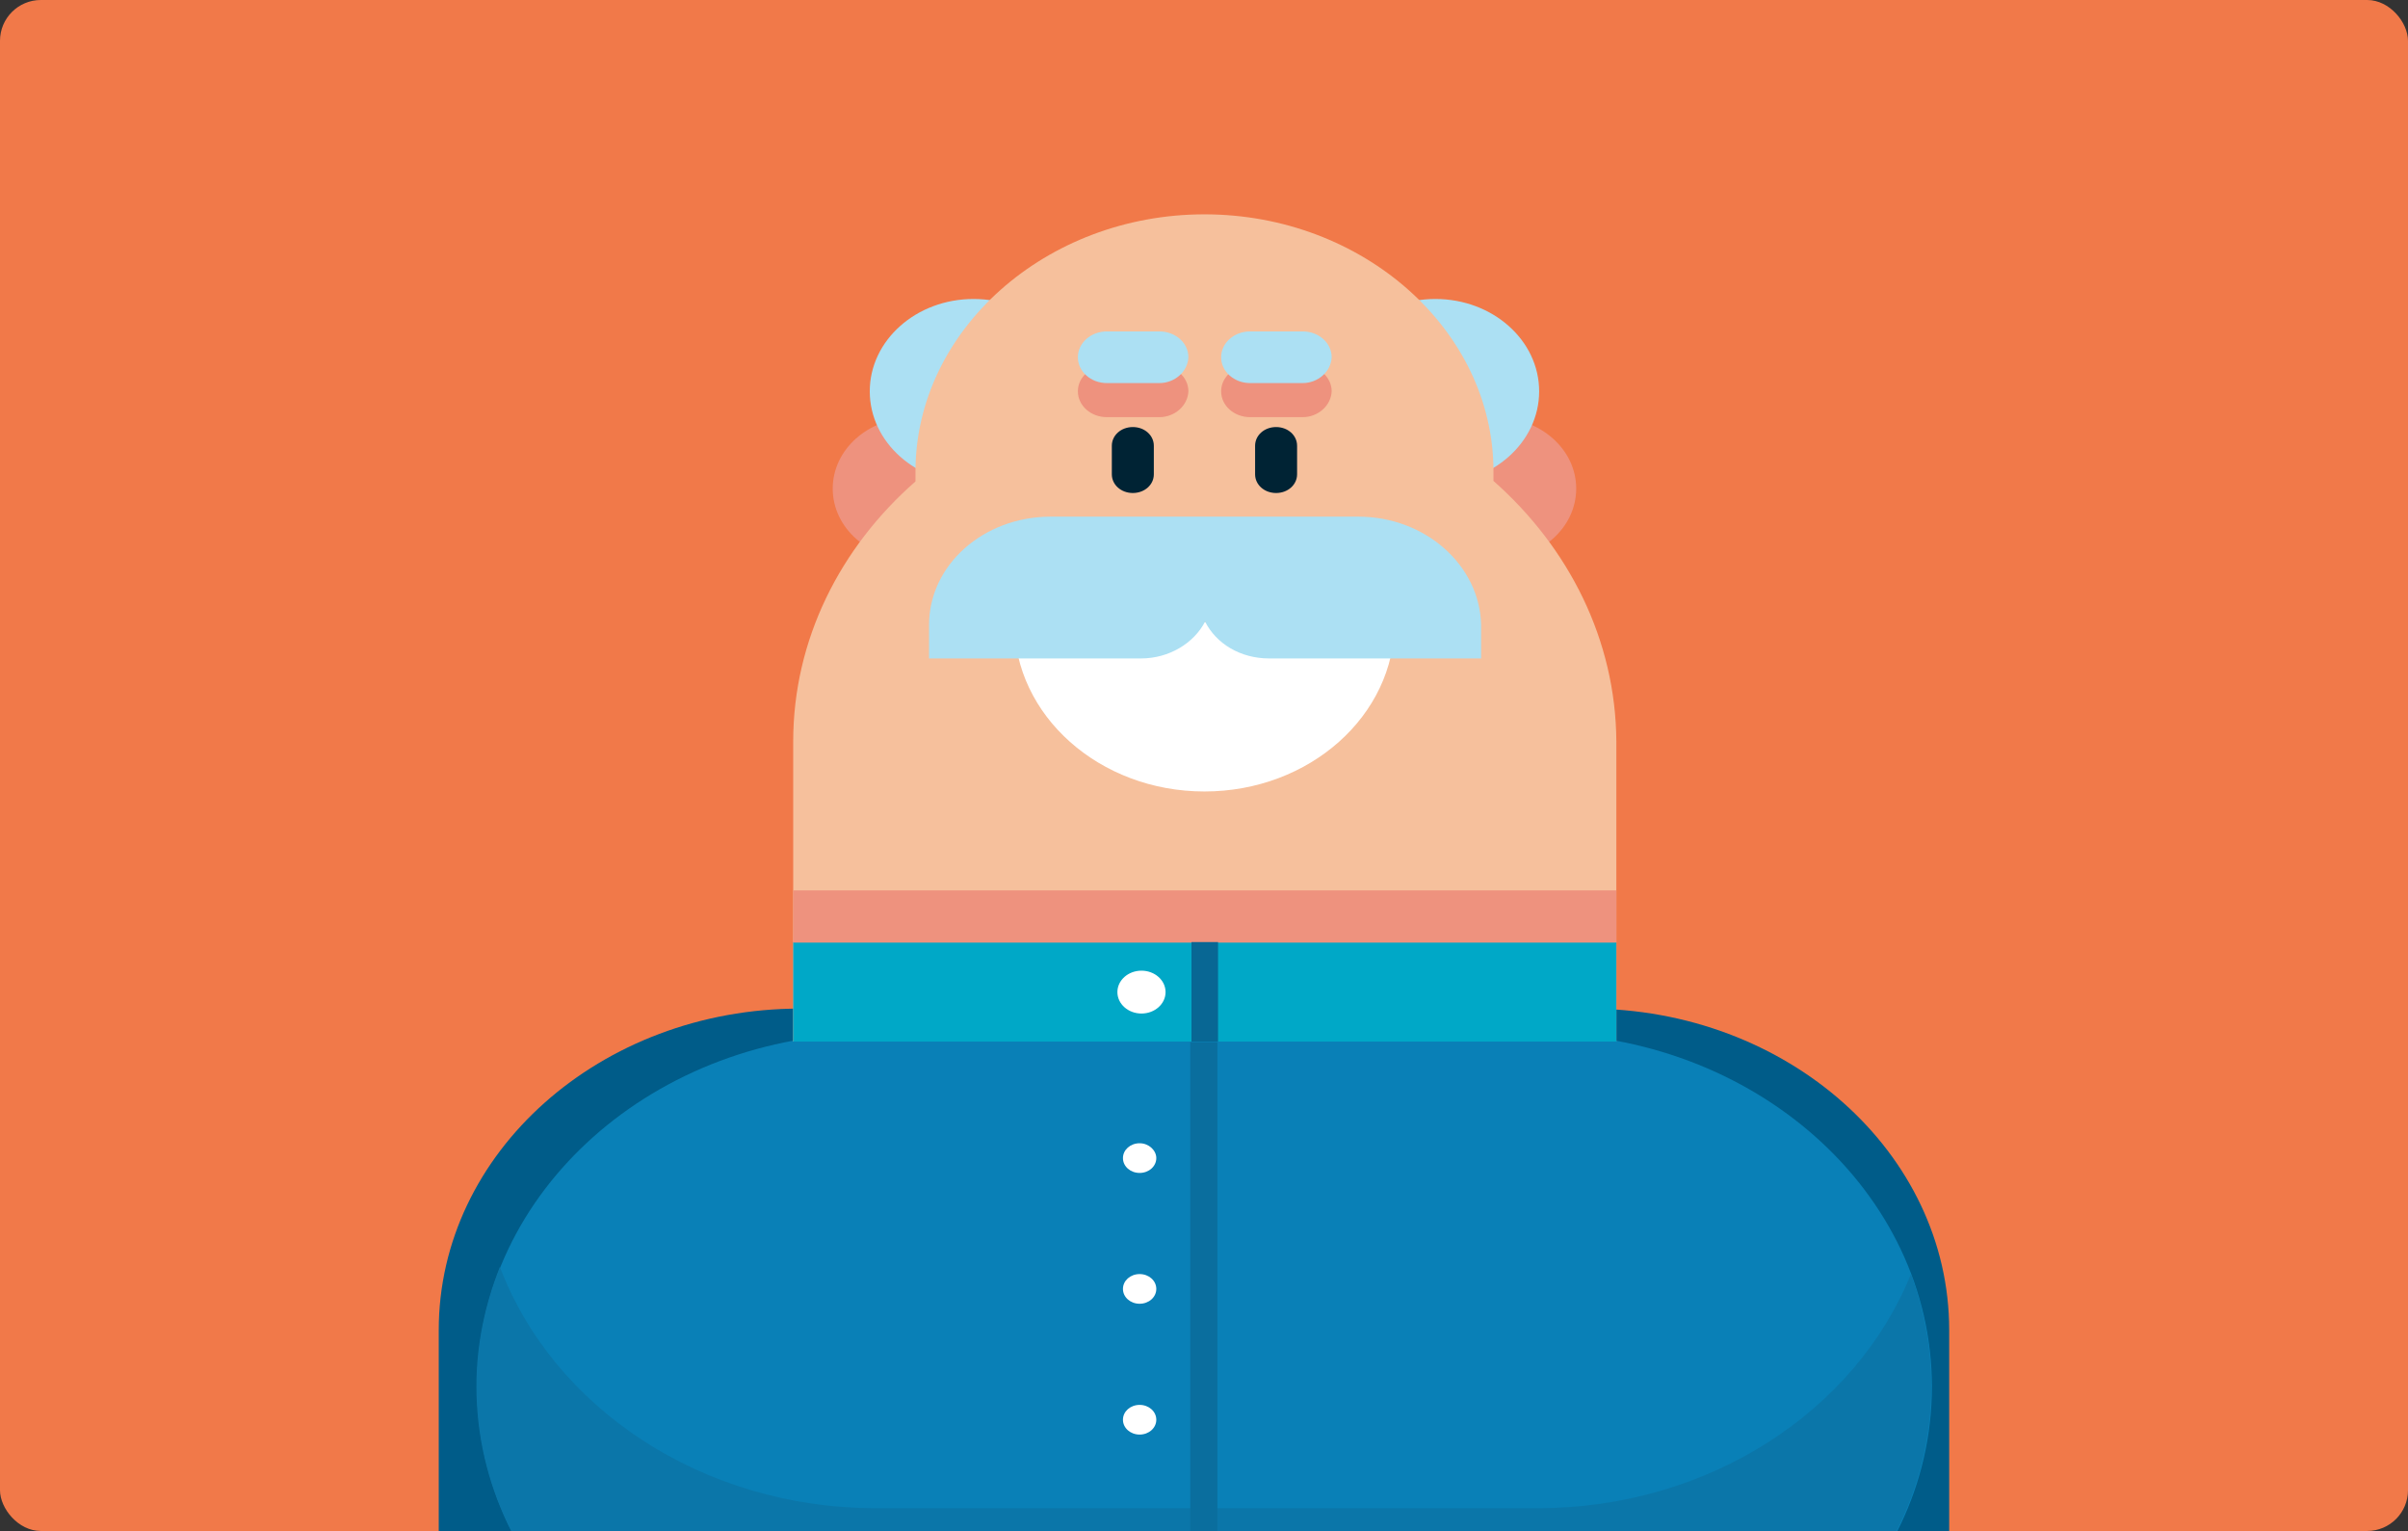 <svg width="236" height="150" viewBox="0 0 236 150" fill="none" xmlns="http://www.w3.org/2000/svg">
<rect x="0" y="0" width="236" height="150" fill="#333333" stroke="none"/>
<g clip-path="url(#clip0)">
<rect width="236" height="150" rx="4" fill="#F17949"/>
<path d="M155.629 98.818V185.79H191.033V130.322C191.033 112.927 175.177 98.818 155.629 98.818Z" fill="#005C89"/>
<path d="M78.404 98.818V185.79H43V130.322C43 112.927 58.856 98.818 78.404 98.818Z" fill="#005C89"/>
<path d="M150.424 170.496H85.667C64.182 170.496 46.752 154.986 46.752 135.868C46.752 116.751 64.182 101.241 85.667 101.241H150.424C171.909 101.241 189.339 116.751 189.339 135.868C189.339 154.986 171.909 170.496 150.424 170.496Z" fill="#0980B7"/>
<path d="M150.666 147.77H85.909C68.721 147.77 54.196 137.861 48.992 124.128C47.539 127.79 46.692 131.722 46.692 135.815C46.692 154.932 64.122 170.442 85.606 170.442H150.363C171.848 170.442 189.278 154.932 189.278 135.815C189.278 131.991 188.552 128.275 187.281 124.829C181.895 138.184 167.551 147.77 150.666 147.77Z" fill="#0B76A9"/>
<path d="M146.672 54.82C150.983 54.82 154.479 51.709 154.479 47.873C154.479 44.036 150.983 40.926 146.672 40.926C142.36 40.926 138.864 44.036 138.864 47.873C138.864 51.709 142.36 54.82 146.672 54.82Z" fill="#EE927E"/>
<path d="M89.419 54.82C93.731 54.82 97.226 51.709 97.226 47.873C97.226 44.036 93.731 40.926 89.419 40.926C85.107 40.926 81.612 44.036 81.612 47.873C81.612 51.709 85.107 54.82 89.419 54.82Z" fill="#EE927E"/>
<path d="M95.411 47.388C101.026 47.388 105.578 43.337 105.578 38.341C105.578 33.344 101.026 29.293 95.411 29.293C89.795 29.293 85.243 33.344 85.243 38.341C85.243 43.337 89.795 47.388 95.411 47.388Z" fill="#ACE0F3"/>
<path d="M140.68 47.388C146.295 47.388 150.847 43.337 150.847 38.341C150.847 33.344 146.295 29.293 140.68 29.293C135.065 29.293 130.513 33.344 130.513 38.341C130.513 43.337 135.065 47.388 140.68 47.388Z" fill="#ACE0F3"/>
<path d="M146.369 47.119V46.149C146.369 32.363 133.599 21 118.045 21C102.492 21 89.722 32.363 89.722 46.203V47.172C82.338 53.635 77.739 62.682 77.739 72.645V102.049H158.413V72.645C158.352 62.682 153.752 53.635 146.369 47.119Z" fill="#F6C09C"/>
<path d="M127.668 40.872H122.524C120.95 40.872 119.679 39.741 119.679 38.341C119.679 36.941 120.95 35.81 122.524 35.81H127.668C129.242 35.81 130.513 36.941 130.513 38.341C130.452 39.741 129.181 40.872 127.668 40.872Z" fill="#EE927E"/>
<path d="M125.066 48.303C123.916 48.303 123.008 47.496 123.008 46.472V43.672C123.008 42.649 123.916 41.841 125.066 41.841C126.216 41.841 127.123 42.649 127.123 43.672V46.472C127.123 47.496 126.216 48.303 125.066 48.303Z" fill="#002334"/>
<path d="M127.668 37.533H122.524C120.95 37.533 119.679 36.402 119.679 35.002C119.679 33.602 120.95 32.471 122.524 32.471H127.668C129.242 32.471 130.513 33.602 130.513 35.002C130.452 36.402 129.181 37.533 127.668 37.533Z" fill="#ACE0F3"/>
<path d="M113.627 40.872H108.483C106.91 40.872 105.639 39.741 105.639 38.341C105.639 36.941 106.91 35.81 108.483 35.81H113.627C115.201 35.81 116.472 36.941 116.472 38.341C116.411 39.741 115.14 40.872 113.627 40.872Z" fill="#EE927E"/>
<path d="M111.025 48.303C109.875 48.303 108.967 47.496 108.967 46.472V43.672C108.967 42.649 109.875 41.841 111.025 41.841C112.175 41.841 113.083 42.649 113.083 43.672V46.472C113.083 47.496 112.175 48.303 111.025 48.303Z" fill="#002334"/>
<path d="M113.627 37.533H108.483C106.91 37.533 105.639 36.402 105.639 35.002C105.639 33.602 106.91 32.471 108.483 32.471H113.627C115.201 32.471 116.472 33.602 116.472 35.002C116.411 36.402 115.14 37.533 113.627 37.533Z" fill="#ACE0F3"/>
<path d="M118.045 77.546C128.334 77.546 136.686 70.114 136.686 60.959H99.405C99.405 70.114 107.757 77.546 118.045 77.546Z" fill="white"/>
<path d="M133.115 50.619H118.651H117.44H102.976C96.379 50.619 91.053 55.358 91.053 61.228V64.513H111.812C114.596 64.513 117.017 63.005 118.106 60.905C119.195 63.059 121.556 64.513 124.4 64.513H145.159V61.228C145.038 55.412 139.712 50.619 133.115 50.619Z" fill="#ACE0F3"/>
<path d="M158.413 92.301H77.739V102.049H158.413V92.301Z" fill="#00A8C7"/>
<path d="M158.413 87.239H77.739V92.355H158.413V87.239Z" fill="#EE927E"/>
<path d="M119.377 92.301H116.774V102.049H119.377V92.301Z" fill="#086794"/>
<path d="M111.872 99.302C113.176 99.302 114.233 98.362 114.233 97.202C114.233 96.042 113.176 95.102 111.872 95.102C110.569 95.102 109.512 96.042 109.512 97.202C109.512 98.362 110.569 99.302 111.872 99.302Z" fill="white"/>
<path d="M119.316 102.103H116.653V163.495H119.316V102.103Z" fill="#0A6E9E"/>
<path d="M113.325 113.466C113.325 114.273 112.599 114.92 111.691 114.92C110.783 114.92 110.057 114.273 110.057 113.466C110.057 112.658 110.783 112.012 111.691 112.012C112.599 112.012 113.325 112.712 113.325 113.466Z" fill="white"/>
<path d="M113.325 126.283C113.325 127.09 112.599 127.737 111.691 127.737C110.783 127.737 110.057 127.09 110.057 126.283C110.057 125.475 110.783 124.829 111.691 124.829C112.599 124.829 113.325 125.475 113.325 126.283Z" fill="white"/>
<path d="M113.325 139.1C113.325 139.907 112.599 140.554 111.691 140.554C110.783 140.554 110.057 139.907 110.057 139.1C110.057 138.292 110.783 137.646 111.691 137.646C112.599 137.646 113.325 138.292 113.325 139.1Z" fill="white"/>
</g>
<defs>
<clipPath id="clip0">
<rect width="236" height="150" fill="white"/>
</clipPath>
</defs>
</svg>
